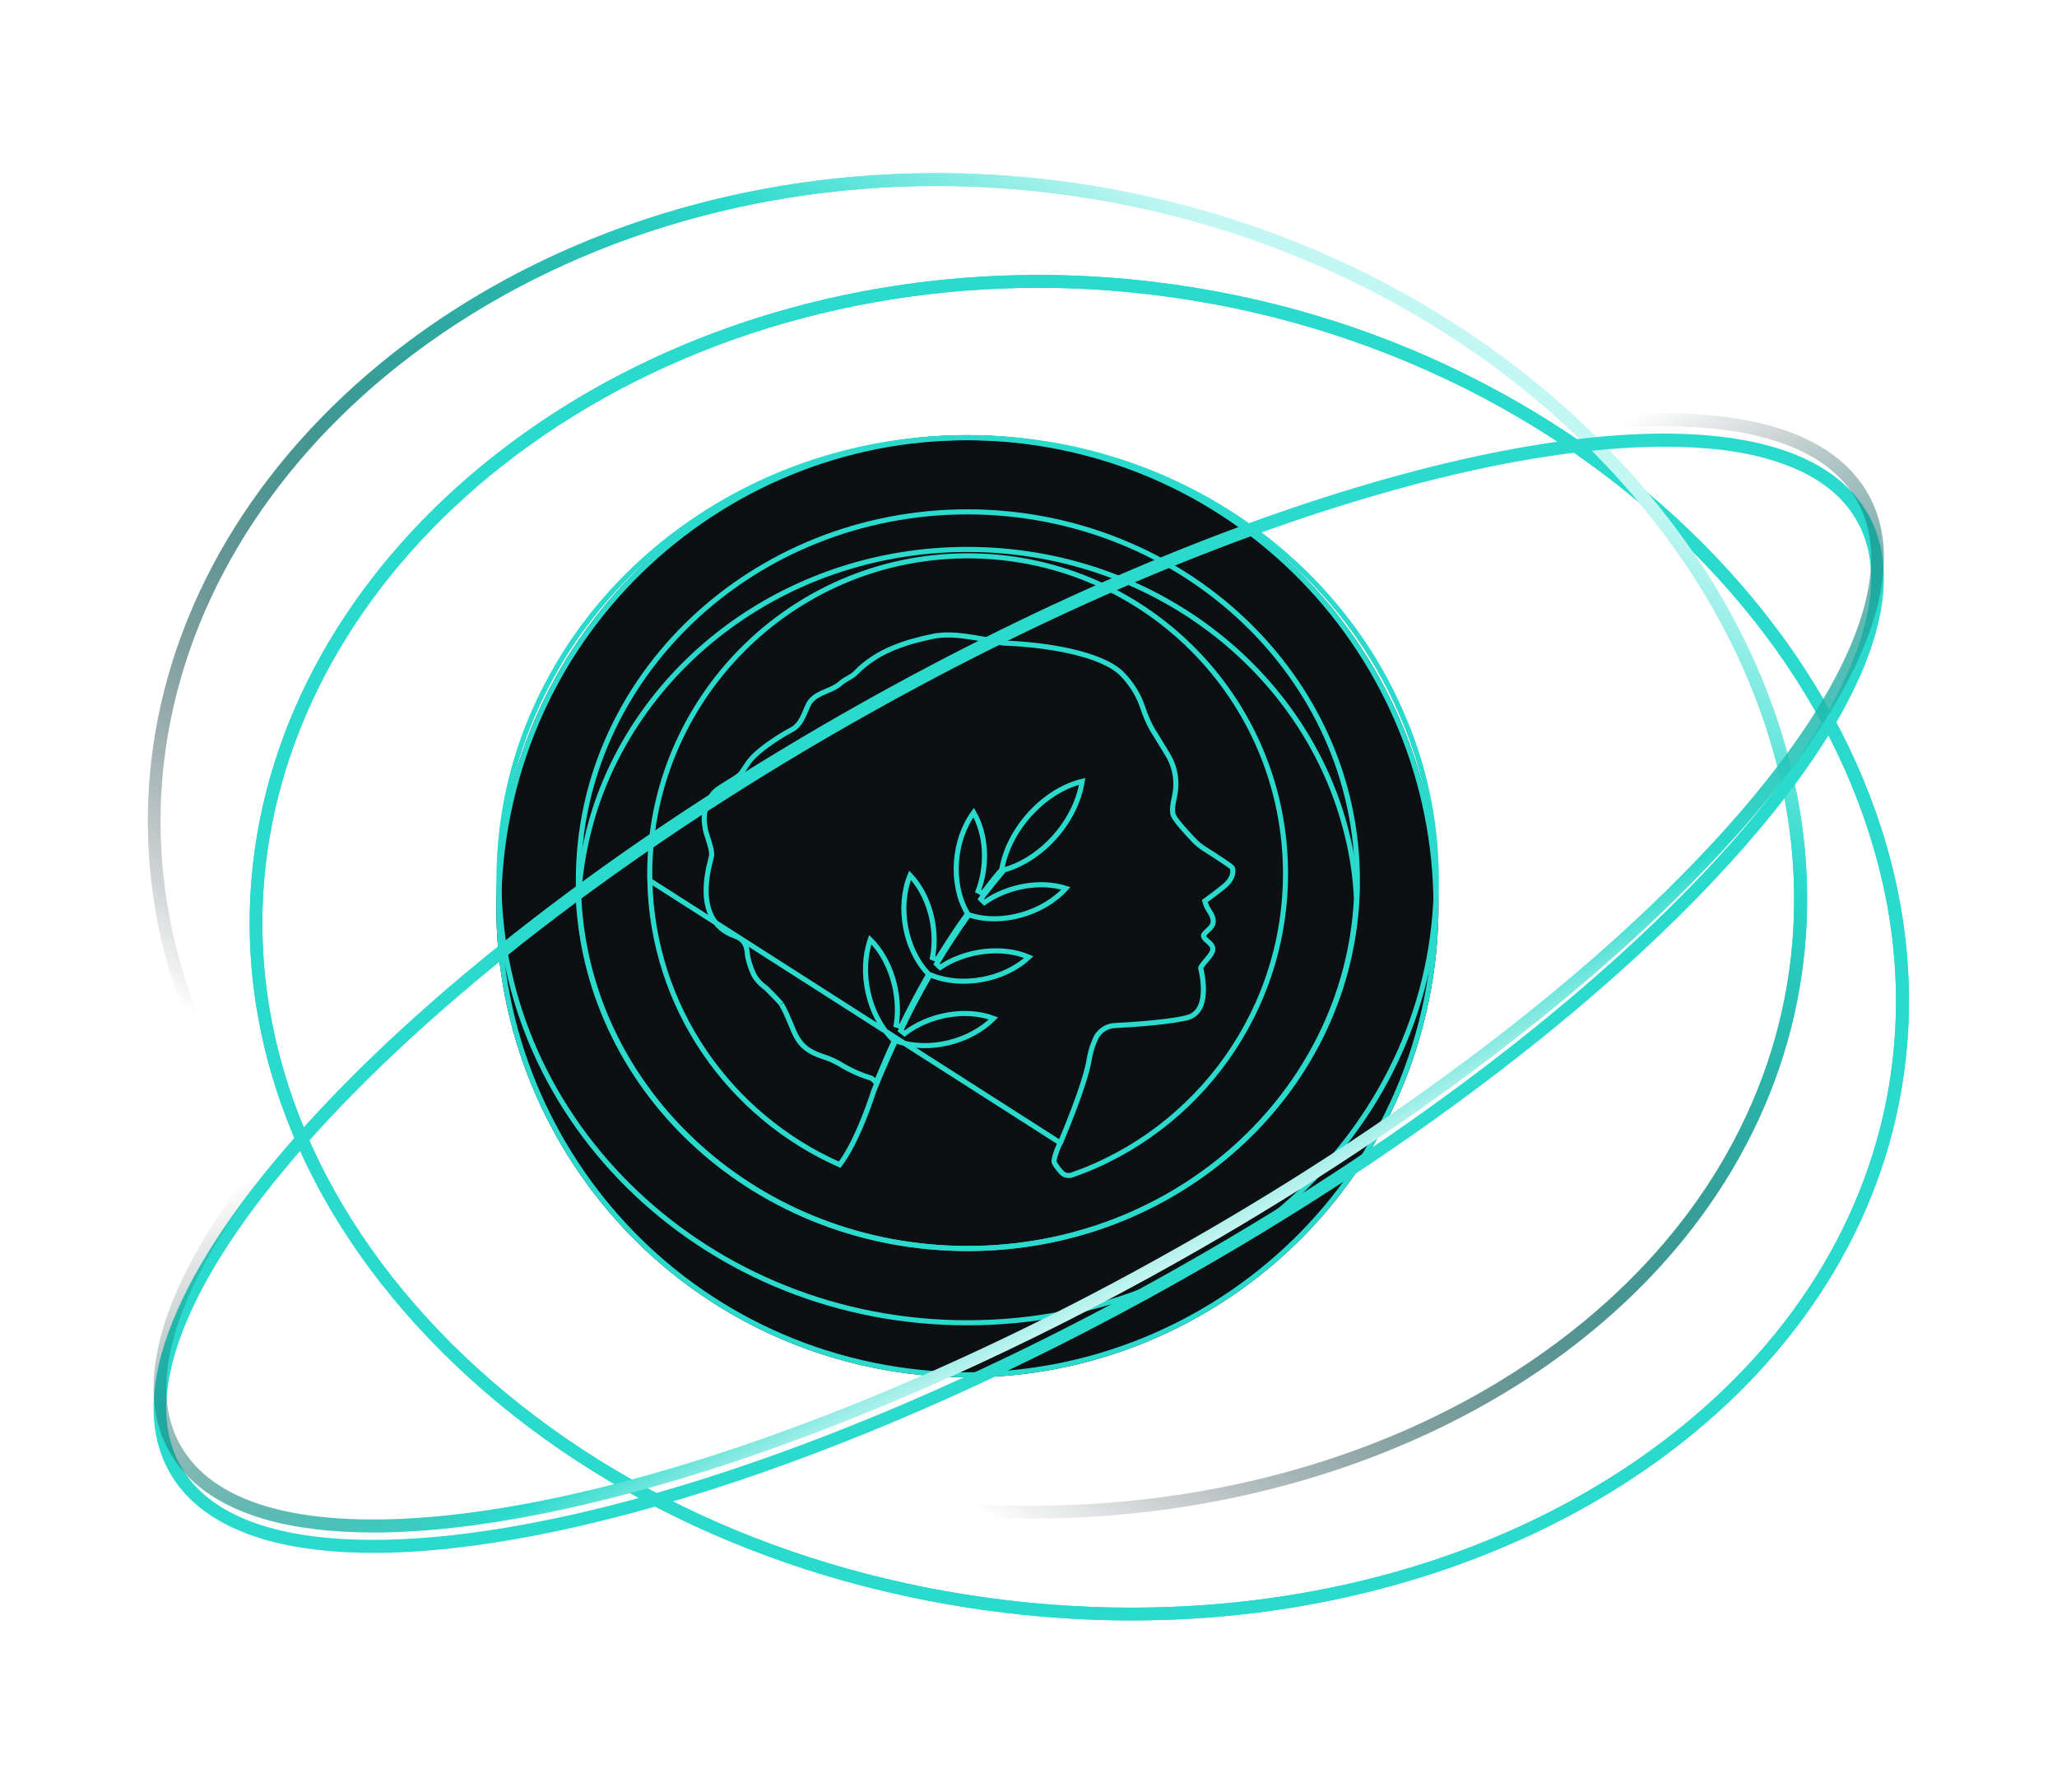 <svg width="404" height="352" viewBox="0 0 404 352" fill="none" xmlns="http://www.w3.org/2000/svg">
<g clip-path="url(#clip0_32_25)">
<g filter="url(#filter0_df_32_25)">
<path d="M202.234 298.27C193.98 298.27 185.676 297.765 177.32 296.754C134.024 291.547 94.83 273.451 66.979 245.699C39.026 217.897 25.81 183.726 29.709 149.505C33.152 119.276 49.964 90.918 76.955 69.587C111.743 42.138 159.04 29.653 206.64 35.365C228.415 37.993 249.278 44.211 268.571 53.866C287.054 63.116 303.36 75.046 316.981 89.351C330.502 103.555 340.68 119.327 347.162 136.109C353.846 153.498 356.226 171.089 354.251 188.377C352.58 202.985 347.82 216.937 340.123 229.878C332.679 242.363 322.704 253.585 310.398 263.29C293.84 276.383 273.23 286.341 250.797 292.154C235.099 296.248 218.844 298.27 202.234 298.27ZM184.005 36.527C144.861 36.527 107.338 48.861 78.474 71.609C52.041 92.485 35.583 120.237 32.19 149.808C28.342 183.221 41.356 216.634 68.701 243.93C96.197 271.277 134.835 289.172 177.574 294.277C226.946 300.191 274.799 288.211 308.829 261.37C320.881 251.866 330.704 240.847 337.946 228.664C345.44 216.027 350.099 202.429 351.719 188.175C353.644 171.241 351.314 154.054 344.782 137.069C338.452 120.59 328.476 105.122 315.158 91.12C301.739 77.017 285.687 65.239 267.457 56.141C248.366 46.637 227.807 40.47 206.336 37.892C198.842 36.982 191.398 36.527 184.005 36.527Z" fill="#2ADACC"/>
</g>
<path d="M202.234 298.27C193.98 298.27 185.676 297.765 177.32 296.754C134.024 291.547 94.83 273.451 66.979 245.699C39.026 217.897 25.81 183.726 29.709 149.505C33.152 119.276 49.964 90.918 76.955 69.587C111.743 42.138 159.04 29.653 206.64 35.365C228.415 37.993 249.278 44.211 268.571 53.866C287.054 63.116 303.36 75.046 316.981 89.351C330.502 103.555 340.68 119.327 347.162 136.109C353.846 153.498 356.226 171.089 354.251 188.377C352.58 202.985 347.82 216.937 340.123 229.878C332.679 242.363 322.704 253.585 310.398 263.29C293.84 276.383 273.23 286.341 250.797 292.154C235.099 296.248 218.844 298.27 202.234 298.27ZM184.005 36.527C144.861 36.527 107.338 48.861 78.474 71.609C52.041 92.485 35.583 120.237 32.19 149.808C28.342 183.221 41.356 216.634 68.701 243.93C96.197 271.277 134.835 289.172 177.574 294.277C226.946 300.191 274.799 288.211 308.829 261.37C320.881 251.866 330.704 240.847 337.946 228.664C345.44 216.027 350.099 202.429 351.719 188.175C353.644 171.241 351.314 154.054 344.782 137.069C338.452 120.59 328.476 105.122 315.158 91.12C301.739 77.017 285.687 65.239 267.457 56.141C248.366 46.637 227.807 40.47 206.336 37.892C198.842 36.982 191.398 36.527 184.005 36.527Z" fill="url(#paint0_linear_32_25)"/>
<g filter="url(#filter1_df_32_25)">
<path d="M202.234 298.27C193.98 298.27 185.676 297.765 177.32 296.754C134.024 291.547 94.83 273.451 66.979 245.699C39.026 217.897 25.81 183.726 29.709 149.505C33.152 119.276 49.964 90.918 76.955 69.587C111.743 42.138 159.04 29.653 206.64 35.365C228.415 37.993 249.278 44.211 268.571 53.866C287.054 63.116 303.36 75.046 316.981 89.351C330.502 103.555 340.68 119.327 347.162 136.109C353.846 153.498 356.226 171.089 354.251 188.377C352.58 202.985 347.82 216.937 340.123 229.878C332.679 242.363 322.704 253.585 310.398 263.29C293.84 276.383 273.23 286.341 250.797 292.154C235.099 296.248 218.844 298.27 202.234 298.27ZM184.005 36.527C144.861 36.527 107.338 48.861 78.474 71.609C52.041 92.485 35.583 120.237 32.19 149.808C28.342 183.221 41.356 216.634 68.701 243.93C96.197 271.277 134.835 289.172 177.574 294.277C226.946 300.191 274.799 288.211 308.829 261.37C320.881 251.866 330.704 240.847 337.946 228.664C345.44 216.027 350.099 202.429 351.719 188.175C353.644 171.241 351.314 154.054 344.782 137.069C338.452 120.59 328.476 105.122 315.158 91.12C301.739 77.017 285.687 65.239 267.457 56.141C248.366 46.637 227.807 40.47 206.336 37.892C198.842 36.982 191.398 36.527 184.005 36.527Z" fill="#2ADACC"/>
</g>
<path d="M202.234 298.27C193.98 298.27 185.676 297.765 177.32 296.754C134.024 291.547 94.83 273.451 66.979 245.699C39.026 217.897 25.81 183.726 29.709 149.505C33.152 119.276 49.964 90.918 76.955 69.587C111.743 42.138 159.04 29.653 206.64 35.365C228.415 37.993 249.278 44.211 268.571 53.866C287.054 63.116 303.36 75.046 316.981 89.351C330.502 103.555 340.68 119.327 347.162 136.109C353.846 153.498 356.226 171.089 354.251 188.377C352.58 202.985 347.82 216.937 340.123 229.878C332.679 242.363 322.704 253.585 310.398 263.29C293.84 276.383 273.23 286.341 250.797 292.154C235.099 296.248 218.844 298.27 202.234 298.27ZM184.005 36.527C144.861 36.527 107.338 48.861 78.474 71.609C52.041 92.485 35.583 120.237 32.19 149.808C28.342 183.221 41.356 216.634 68.701 243.93C96.197 271.277 134.835 289.172 177.574 294.277C226.946 300.191 274.799 288.211 308.829 261.37C320.881 251.866 330.704 240.847 337.946 228.664C345.44 216.027 350.099 202.429 351.719 188.175C353.644 171.241 351.314 154.054 344.782 137.069C338.452 120.59 328.476 105.122 315.158 91.12C301.739 77.017 285.687 65.239 267.457 56.141C248.366 46.637 227.807 40.47 206.336 37.892C198.842 36.982 191.398 36.527 184.005 36.527Z" fill="url(#paint1_linear_32_25)"/>
<g filter="url(#filter2_f_32_25)">
<path d="M280.121 198.879C291.652 149.106 260.651 99.41 210.879 87.879C161.107 76.348 111.41 107.348 99.879 157.121C88.348 206.893 119.349 256.59 169.121 268.121C218.893 279.652 268.59 248.651 280.121 198.879Z" fill="#0C1013"/>
</g>
<g filter="url(#filter3_b_32_25)">
<path d="M210.766 88.366C260.27 99.835 291.103 149.263 279.634 198.766C268.165 248.27 218.737 279.103 169.234 267.634C119.73 256.165 88.897 206.737 100.366 157.234C111.835 107.73 161.263 76.897 210.766 88.366Z" stroke="#2ADACC"/>
</g>
<path d="M190.093 259.803H190.092C139.195 259.895 97.993 220.856 97.993 172.873C97.993 158.465 101.663 144.884 108.27 132.955L108.272 132.952C123.508 105.05 154.451 85.943 190 85.943C228.123 85.943 260.808 107.805 274.758 139.01L274.76 139.013C279.531 149.474 282.1 160.852 282.1 172.873C282.1 220.856 240.898 259.803 190.093 259.803Z" stroke="#2ADACC"/>
<path d="M266.499 176.435L266.498 176.455V176.474V176.645C264.475 214.849 231.022 245.216 190.093 245.216C149.071 245.216 115.71 214.849 113.688 176.645V176.474V176.455L113.686 176.435C113.595 175.258 113.595 174.077 113.595 172.873C113.595 133.014 147.782 100.531 190.092 100.53C232.313 100.622 266.59 133.016 266.59 172.873C266.59 174.077 266.59 175.258 266.499 176.435Z" stroke="#2ADACC"/>
<path d="M264.573 163.944L264.574 163.947C265.581 167.975 266.222 172.184 266.405 176.484V176.645C264.383 214.849 230.93 245.216 190 245.216C148.979 245.216 115.618 214.849 113.595 176.645V176.489C113.963 170.35 115.063 164.488 116.894 158.81C126.519 129.389 155.587 107.916 190 107.916C226.343 107.916 256.783 131.867 264.573 163.944Z" stroke="#2ADACC"/>
<path d="M207.819 224.205C208.278 224.403 208.278 224.403 208.278 224.402L208.278 224.402L208.279 224.4L208.282 224.394L208.292 224.369L208.334 224.272C208.37 224.187 208.423 224.062 208.491 223.902C208.627 223.58 208.821 223.116 209.057 222.543C209.529 221.397 210.165 219.818 210.825 218.081C212.136 214.631 213.563 210.501 213.944 207.945C214.301 205.982 214.834 204.648 215.366 203.581C216.118 202.34 217.443 201.521 218.833 201.439C220.684 201.346 223.623 201.161 226.459 200.883C229.277 200.607 232.055 200.234 233.546 199.753L233.546 199.754L233.554 199.751C234.661 199.373 235.359 198.573 235.776 197.623C236.187 196.687 236.332 195.592 236.35 194.555C236.385 192.509 235.925 190.547 235.82 190.126C235.822 190.117 235.825 190.099 235.835 190.07C235.859 190.001 235.906 189.905 235.985 189.779C236.143 189.528 236.382 189.232 236.66 188.902C236.725 188.824 236.793 188.745 236.861 188.664C237.074 188.413 237.297 188.151 237.491 187.901C237.742 187.58 237.988 187.226 238.109 186.893C238.248 186.509 238.216 186.155 238.062 185.84C237.923 185.554 237.693 185.325 237.491 185.14C237.398 185.056 237.308 184.977 237.221 184.901C236.886 184.608 236.601 184.359 236.424 184.005L236.417 183.991L236.409 183.977C236.339 183.857 236.341 183.77 236.396 183.648C236.466 183.491 236.619 183.307 236.857 183.075C236.934 183 237.027 182.914 237.125 182.822C237.289 182.67 237.468 182.503 237.611 182.355C237.85 182.105 238.11 181.787 238.214 181.406C238.405 180.703 238.138 180.023 237.861 179.504C237.719 179.238 237.557 178.985 237.416 178.765L237.413 178.759C237.265 178.529 237.149 178.345 237.071 178.189C236.906 177.859 236.777 177.477 236.689 177.167C236.668 177.093 236.649 177.024 236.633 176.962C236.692 176.92 236.759 176.872 236.833 176.818C237.125 176.607 237.531 176.311 237.984 175.975C238.884 175.305 239.983 174.464 240.738 173.803L240.744 173.798L240.751 173.792C241.548 173.045 241.906 172.363 242.048 171.794C242.118 171.512 242.133 171.271 242.129 171.081C242.127 170.987 242.121 170.907 242.116 170.847L242.114 170.821C242.113 170.802 242.111 170.788 242.11 170.774C242.109 170.758 242.109 170.751 242.109 170.75C242.109 170.75 242.109 170.75 242.109 170.75C242.109 170.587 242.031 170.473 242.014 170.448L242.013 170.447C241.985 170.404 241.953 170.37 241.932 170.347C241.886 170.299 241.832 170.251 241.778 170.207C241.668 170.115 241.517 170.002 241.34 169.874C240.985 169.618 240.497 169.285 239.959 168.926C238.881 168.207 237.585 167.374 236.706 166.819L236.704 166.817C235.992 166.372 235.287 165.843 234.675 165.232C234.563 165.113 234.445 164.987 234.323 164.856C233.73 164.223 233.022 163.467 232.361 162.712C231.551 161.787 230.849 160.902 230.51 160.267L230.51 160.267L230.506 160.259C230.345 159.971 230.269 159.466 230.303 158.772C230.335 158.098 230.467 157.322 230.648 156.554L230.648 156.553C231.324 153.657 230.841 150.66 229.295 148.146C229.295 148.146 229.294 148.146 229.294 148.146L226.987 144.362L226.982 144.353L226.976 144.345C225.9 142.73 225.087 140.928 224.451 139.021C223.876 137.203 222.639 134.639 220.267 132.267L220.262 132.262C218.264 130.313 214.589 128.904 210.412 127.944C206.219 126.98 201.422 126.446 197.067 126.305C196.823 126.263 196.576 126.201 196.307 126.134L196.298 126.132C196.027 126.064 195.734 125.991 195.437 125.941C194.799 125.835 194.146 125.717 193.485 125.598C192.166 125.36 190.816 125.116 189.487 124.946C187.481 124.69 185.462 124.591 183.544 124.927L183.544 124.926L183.53 124.929C178.066 126.041 172.397 127.726 168.132 132.086L168.124 132.093L168.117 132.101C167.761 132.497 167.295 132.786 166.751 133.098C166.699 133.129 166.645 133.159 166.591 133.19C166.107 133.466 165.567 133.774 165.108 134.187C164.298 134.916 163.371 135.301 162.379 135.712C162.332 135.732 162.286 135.751 162.238 135.771C161.216 136.196 160.124 136.67 159.255 137.64C158.962 137.963 158.732 138.44 158.524 138.916C158.441 139.108 158.36 139.301 158.278 139.497C158.141 139.827 157.999 140.166 157.834 140.523C157.313 141.643 156.655 142.693 155.604 143.259C151.61 145.395 148.598 147.828 147.523 149.095C147.128 149.541 146.787 150.054 146.466 150.547C146.438 150.591 146.409 150.634 146.381 150.678C146.084 151.135 145.799 151.573 145.479 151.973C145.347 152.139 145.052 152.379 144.611 152.682C144.183 152.975 143.666 153.295 143.127 153.625C143.079 153.654 143.031 153.684 142.982 153.713C142.494 154.012 141.996 154.317 141.557 154.607C141.08 154.921 140.639 155.239 140.346 155.532C139.237 156.641 137.878 159.276 138.446 162.307C138.452 162.479 138.481 162.62 138.504 162.722C138.532 162.851 138.538 162.879 138.538 162.902V162.964L138.553 163.024C138.65 163.41 138.793 163.869 138.944 164.345C138.962 164.403 138.981 164.463 139 164.522C139.136 164.948 139.275 165.388 139.4 165.822C139.542 166.316 139.66 166.787 139.726 167.201C139.793 167.624 139.798 167.94 139.751 168.145L139.749 168.152L139.748 168.159C139.727 168.261 139.682 168.434 139.622 168.666C139.317 169.834 138.619 172.509 138.688 175.286C138.73 176.962 139.048 178.725 139.92 180.266C140.798 181.817 142.221 183.114 144.409 183.869C145.207 184.164 145.739 184.57 146.097 185.073C146.458 185.58 146.67 186.225 146.757 187.043C146.857 188.418 147.345 189.862 147.997 191.354L148.004 191.371L148.013 191.387C148.465 192.241 149.087 192.909 149.597 193.37C149.853 193.602 150.085 193.785 150.257 193.915C150.343 193.98 150.415 194.032 150.465 194.069C150.489 194.087 150.506 194.099 150.518 194.108C150.764 194.354 151.461 195.051 152.123 195.736C152.462 196.087 152.79 196.432 153.043 196.71C153.17 196.85 153.275 196.969 153.352 197.062C153.411 197.134 153.44 197.174 153.451 197.189C153.456 197.196 153.457 197.197 153.455 197.193L153.46 197.203L153.466 197.214C154.213 198.55 154.724 199.724 155.16 200.772C155.226 200.931 155.29 201.087 155.354 201.241C155.707 202.097 156.032 202.886 156.418 203.591C156.88 204.437 157.439 205.184 158.265 205.839C159.086 206.491 160.148 207.034 161.594 207.508L161.6 207.51C163.035 207.958 164.379 208.586 165.634 209.392L165.645 209.399L165.656 209.406C167.627 210.532 169.51 211.287 170.844 211.668L170.852 211.67L170.861 211.672C171.119 211.737 171.32 211.863 171.551 212.095L172.076 212.62L172.365 211.936C172.555 211.487 172.745 211.036 172.935 210.584C173.764 208.61 174.599 206.623 175.495 204.756L175.651 204.431L175.391 204.18C172.983 201.861 171.269 198.494 170.478 194.866C169.721 191.397 169.817 187.728 170.923 184.559C174.939 188.503 176.978 195.361 176.027 201.322L176.971 201.62C178.628 198.214 180.377 194.9 182.218 191.678L182.4 191.36L182.15 191.09C177.765 186.355 176.206 178.063 178.74 171.916C182.486 175.838 184.259 182.419 183.139 188.102L184.052 188.467C184.246 188.162 184.44 187.857 184.633 187.554C186.364 184.828 188.033 182.201 189.85 179.724L190.041 179.462L189.881 179.181C186.641 173.489 187.255 165.006 191.23 159.599C193.755 163.939 194.016 169.999 192.118 175.004L192.983 175.485C194.184 173.913 195.375 172.357 196.655 170.894L196.746 170.79L196.771 170.653C197.49 166.608 199.652 162.655 202.619 159.518C205.422 156.555 208.917 154.347 212.537 153.471C211.319 161.277 204.71 168.692 197.34 170.823L197.191 170.866L197.093 170.986L197.092 170.987C195.8 172.555 194.503 174.13 193.206 175.798L193.195 175.812L193.185 175.827C193.106 175.945 193.027 176.045 192.934 176.161C192.842 176.276 192.737 176.407 192.631 176.566L193.333 177.253C197.898 174.067 204.263 172.869 209.338 174.481C204.866 179.435 196.732 181.706 190.612 179.782L190.267 179.674L190.056 179.967C187.923 182.935 185.884 186.086 183.94 189.326L184.648 189.999C189.663 186.626 196.832 185.758 202.056 187.981C197.253 192.481 189.033 193.977 183.076 191.612L182.676 191.453L182.46 191.824C180.513 195.161 178.66 198.682 176.9 202.387L177.657 202.998C182.499 199.28 189.661 197.983 195.124 200.017C190.486 204.704 182.353 206.629 176.316 204.529L175.885 204.38L175.697 204.795C174.31 207.844 172.922 210.991 171.625 214.233L171.619 214.248L171.614 214.264C170.353 218.138 167.887 224.821 164.916 228.76C143.395 219.248 128.175 198.003 127.628 172.955L207.819 224.205ZM207.819 224.205L208.278 224.403L208.26 224.444L208.236 224.481L208.235 224.481L208.235 224.481L208.235 224.482L208.235 224.482L208.235 224.482M207.819 224.205L208.235 224.482M208.235 224.482L208.235 224.482L208.232 224.487C208.228 224.492 208.222 224.502 208.214 224.515C208.201 224.536 208.184 224.566 208.163 224.603C208.156 224.615 208.149 224.627 208.142 224.64C208.081 224.753 207.998 224.919 207.914 225.129L207.909 225.14L207.905 225.15C207.683 225.637 207.437 226.285 207.259 226.886C207.17 227.186 207.101 227.467 207.059 227.704C207.018 227.94 207.01 228.098 207.019 228.183C207.05 228.316 207.165 228.566 207.404 228.924C207.641 229.28 207.971 229.7 208.375 230.148L208.387 230.162L208.398 230.176C208.899 230.82 209.771 231.054 210.602 230.751L210.608 230.749C235.245 222.14 253.014 198.234 252.465 170.298C251.732 135.494 222.79 108.018 187.894 109.208C153.823 110.399 126.896 138.884 127.628 172.955L208.235 224.482Z" stroke="#2ADACC"/>
<g filter="url(#filter4_df_32_25)">
<path d="M73.359 301C65.207 301 58.016 300.141 51.889 298.371C42.824 295.692 36.495 291.143 33.051 284.723C24.746 269.255 34.52 244.992 60.548 216.431C86.272 188.175 124.96 158.907 169.37 133.986C241.176 93.698 313.032 73.58 348.276 83.791C357.34 86.419 363.67 91.019 367.114 97.388C375.418 112.856 365.645 137.12 339.617 165.68C313.892 193.937 275.205 223.205 230.795 248.126C171.497 281.438 112.098 301 73.359 301ZM326.957 83.74C312.272 83.74 294.194 86.571 274.04 92.182C241.783 101.129 206.032 116.344 170.636 136.21C126.429 160.979 87.994 190.095 62.421 218.15C50.066 231.748 41.356 244.334 36.646 255.556C31.836 266.93 31.38 276.383 35.279 283.561C38.368 289.323 44.192 293.519 52.598 295.945C69.004 300.697 95.134 298.624 126.125 290.031C158.381 281.084 194.132 265.868 229.529 246.003C273.736 221.234 312.171 192.117 337.743 164.063C350.099 150.465 358.809 137.878 363.518 126.656C368.329 115.283 368.785 105.83 364.885 98.652C361.797 92.89 355.973 88.694 347.567 86.268C341.845 84.549 334.908 83.74 326.957 83.74Z" fill="#2ADACC"/>
</g>
<path d="M73.359 301C65.207 301 58.016 300.141 51.889 298.371C42.824 295.692 36.495 291.143 33.051 284.723C24.746 269.255 34.52 244.992 60.548 216.431C86.272 188.175 124.96 158.907 169.37 133.986C241.176 93.698 313.032 73.58 348.276 83.791C357.34 86.419 363.67 91.019 367.114 97.388C375.418 112.856 365.645 137.12 339.617 165.68C313.892 193.937 275.205 223.205 230.795 248.126C171.497 281.438 112.098 301 73.359 301ZM326.957 83.74C312.272 83.74 294.194 86.571 274.04 92.182C241.783 101.129 206.032 116.344 170.636 136.21C126.429 160.979 87.994 190.095 62.421 218.15C50.066 231.748 41.356 244.334 36.646 255.556C31.836 266.93 31.38 276.383 35.279 283.561C38.368 289.323 44.192 293.519 52.598 295.945C69.004 300.697 95.134 298.624 126.125 290.031C158.381 281.084 194.132 265.868 229.529 246.003C273.736 221.234 312.171 192.117 337.743 164.063C350.099 150.465 358.809 137.878 363.518 126.656C368.329 115.283 368.785 105.83 364.885 98.652C361.797 92.89 355.973 88.694 347.567 86.268C341.845 84.549 334.908 83.74 326.957 83.74Z" fill="url(#paint2_linear_32_25)"/>
</g>
<defs>
<filter id="filter0_df_32_25" x="-0.961" y="4.007" width="395.885" height="334.263" filterUnits="userSpaceOnUse" color-interpolation-filters="sRGB">
<feFlood flood-opacity="0" result="BackgroundImageFix"/>
<feColorMatrix in="SourceAlpha" type="matrix" values="0 0 0 0 0 0 0 0 0 0 0 0 0 0 0 0 0 0 127 0" result="hardAlpha"/>
<feOffset dx="20" dy="20"/>
<feGaussianBlur stdDeviation="10"/>
<feComposite in2="hardAlpha" operator="out"/>
<feColorMatrix type="matrix" values="0 0 0 0 0.165 0 0 0 0 0.855 0 0 0 0 0.8 0 0 0 1 0"/>
<feBlend mode="normal" in2="BackgroundImageFix" result="effect1_dropShadow_32_25"/>
<feBlend mode="normal" in="SourceGraphic" in2="effect1_dropShadow_32_25" result="shape"/>
<feGaussianBlur stdDeviation="15" result="effect2_foregroundBlur_32_25"/>
</filter>
<filter id="filter1_df_32_25" x="-0.961" y="4.007" width="395.885" height="334.263" filterUnits="userSpaceOnUse" color-interpolation-filters="sRGB">
<feFlood flood-opacity="0" result="BackgroundImageFix"/>
<feColorMatrix in="SourceAlpha" type="matrix" values="0 0 0 0 0 0 0 0 0 0 0 0 0 0 0 0 0 0 127 0" result="hardAlpha"/>
<feOffset dx="20" dy="20"/>
<feGaussianBlur stdDeviation="10"/>
<feComposite in2="hardAlpha" operator="out"/>
<feColorMatrix type="matrix" values="0 0 0 0 0.165 0 0 0 0 0.855 0 0 0 0 0.8 0 0 0 1 0"/>
<feBlend mode="normal" in2="BackgroundImageFix" result="effect1_dropShadow_32_25"/>
<feBlend mode="normal" in="SourceGraphic" in2="effect1_dropShadow_32_25" result="shape"/>
<feGaussianBlur stdDeviation="15" result="effect2_foregroundBlur_32_25"/>
</filter>
<filter id="filter2_f_32_25" x="57.471" y="45.471" width="265.057" height="265.057" filterUnits="userSpaceOnUse" color-interpolation-filters="sRGB">
<feFlood flood-opacity="0" result="BackgroundImageFix"/>
<feBlend mode="normal" in="SourceGraphic" in2="BackgroundImageFix" result="shape"/>
<feGaussianBlur stdDeviation="20" result="effect1_foregroundBlur_32_25"/>
</filter>
<filter id="filter3_b_32_25" x="57.471" y="45.471" width="265.057" height="265.057" filterUnits="userSpaceOnUse" color-interpolation-filters="sRGB">
<feFlood flood-opacity="0" result="BackgroundImageFix"/>
<feGaussianBlur in="BackgroundImage" stdDeviation="20"/>
<feComposite in2="SourceAlpha" operator="in" result="effect1_backgroundBlur_32_25"/>
<feBlend mode="normal" in="SourceGraphic" in2="effect1_backgroundBlur_32_25" result="shape"/>
</filter>
<filter id="filter4_df_32_25" x="0.167" y="51.162" width="399.83" height="279.838" filterUnits="userSpaceOnUse" color-interpolation-filters="sRGB">
<feFlood flood-opacity="0" result="BackgroundImageFix"/>
<feColorMatrix in="SourceAlpha" type="matrix" values="0 0 0 0 0 0 0 0 0 0 0 0 0 0 0 0 0 0 127 0" result="hardAlpha"/>
<feOffset dy="4"/>
<feGaussianBlur stdDeviation="2"/>
<feComposite in2="hardAlpha" operator="out"/>
<feColorMatrix type="matrix" values="0 0 0 0 0.165 0 0 0 0 0.855 0 0 0 0 0.8 0 0 0 1 0"/>
<feBlend mode="normal" in2="BackgroundImageFix" result="effect1_dropShadow_32_25"/>
<feBlend mode="normal" in="SourceGraphic" in2="effect1_dropShadow_32_25" result="shape"/>
<feGaussianBlur stdDeviation="15" result="effect2_foregroundBlur_32_25"/>
</filter>
<linearGradient id="paint0_linear_32_25" x1="102" y1="258" x2="237.36" y2="43.524" gradientUnits="userSpaceOnUse">
<stop offset="0.061" stop-color="#00090F" stop-opacity="0"/>
<stop offset="0.814" stop-color="#2ADACC"/>
<stop offset="1" stop-color="#C3F7F3"/>
</linearGradient>
<linearGradient id="paint1_linear_32_25" x1="102" y1="258" x2="237.36" y2="43.524" gradientUnits="userSpaceOnUse">
<stop offset="0.061" stop-color="#00090F" stop-opacity="0"/>
<stop offset="0.814" stop-color="#2ADACC"/>
<stop offset="1" stop-color="#C3F7F3"/>
</linearGradient>
<linearGradient id="paint2_linear_32_25" x1="173.5" y1="163" x2="223.989" y2="254.831" gradientUnits="userSpaceOnUse">
<stop stop-color="#00090F" stop-opacity="0"/>
<stop offset="0.784" stop-color="#2ADACC"/>
<stop offset="1" stop-color="#DAF8F6"/>
</linearGradient>
<clipPath id="clip0_32_25">
<rect width="404" height="352" fill="white"/>
</clipPath>
</defs>
</svg>
